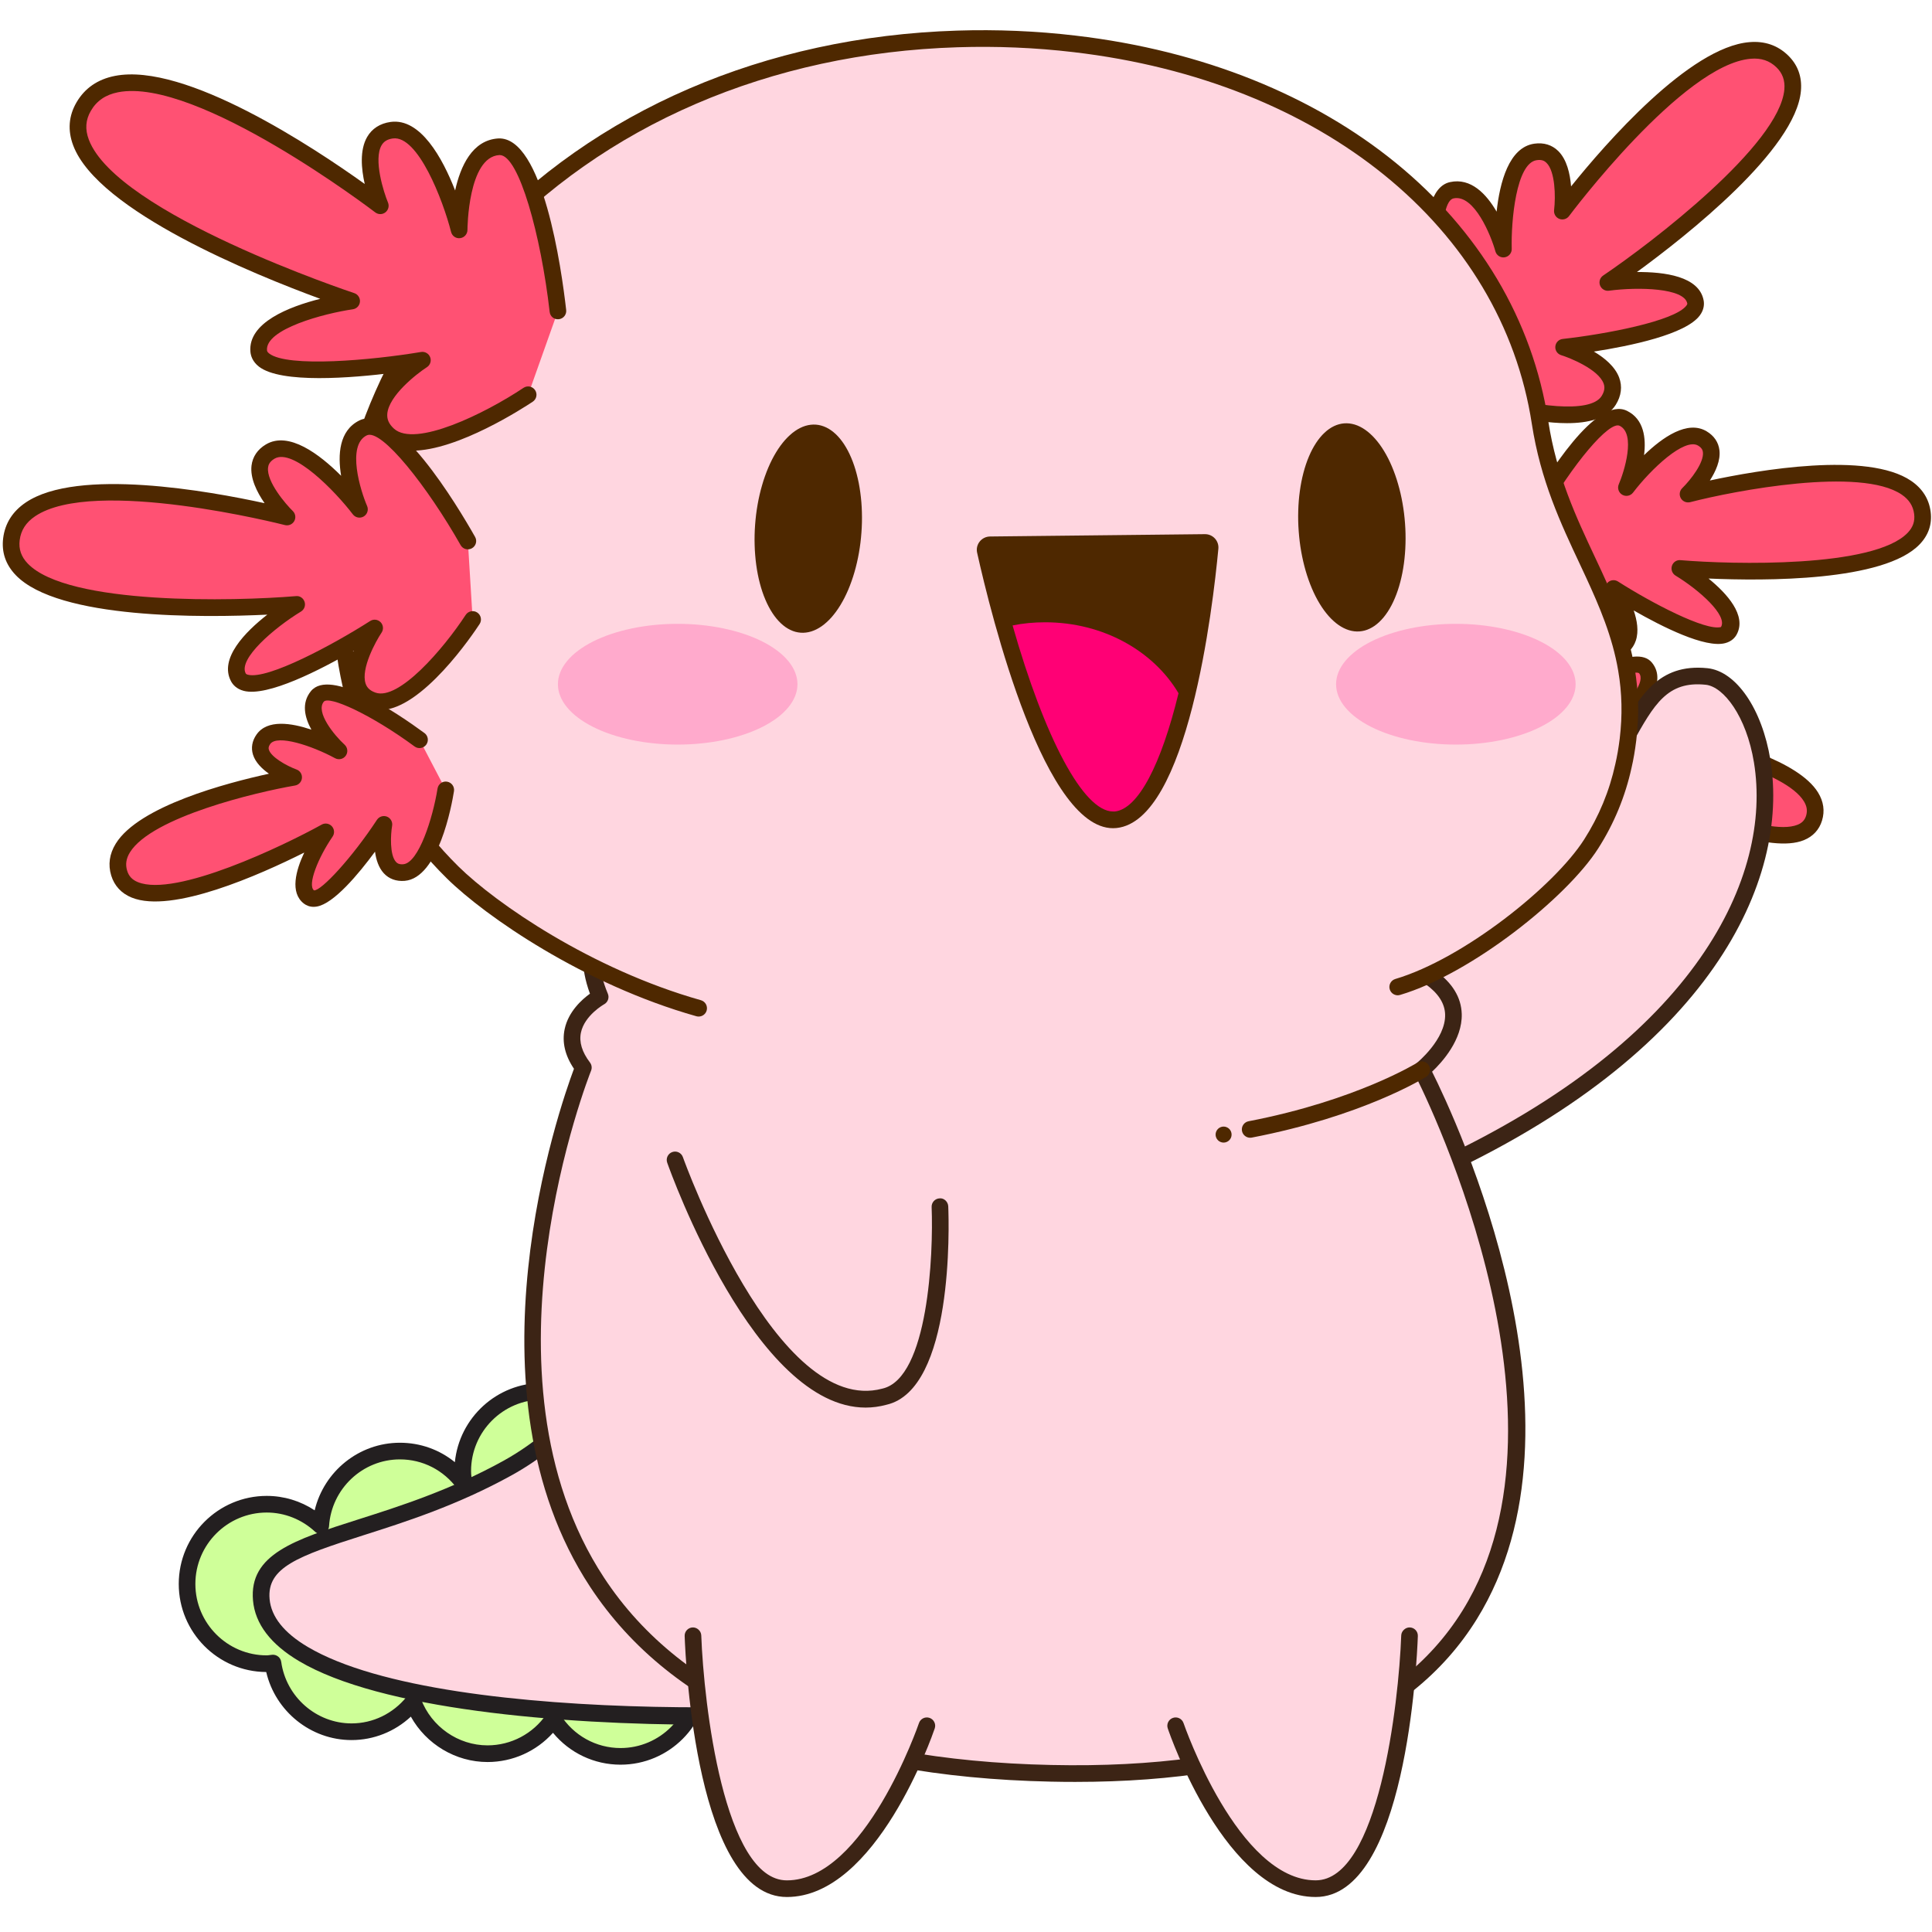 <svg xmlns="http://www.w3.org/2000/svg" xmlns:xlink="http://www.w3.org/1999/xlink" width="500" zoomAndPan="magnify" viewBox="0 0 375 375" height="500" preserveAspectRatio="xMidYMid meet" version="1.0"><defs><clipPath id="e6f815855c"><path d="M 132 315 L 182 315 L 182 368.25 L 132 368.25 Z M 132 315 " clip-rule="nonzero"/></clipPath><clipPath id="f2b08e940e"><path d="M 226 315 L 276 315 L 276 368.25 L 226 368.25 Z M 226 315 " clip-rule="nonzero"/></clipPath></defs><path fill="#ff5173" d="M 298.199 145.074 C 298.199 145.074 300.316 158.309 305.094 158.719 C 309.871 159.129 308.41 150.77 308.41 150.77 C 308.41 150.77 317.793 165.078 320.793 162.742 C 323.789 160.406 318.012 152.008 318.012 152.008 C 318.012 152.008 348.957 169.156 352.109 158.805 C 355.262 148.457 323.305 143 323.305 143 C 323.305 143 330.785 140.258 328.309 136.723 C 325.836 133.191 315.824 138.637 315.824 138.637 C 315.824 138.637 322.074 132.922 319.395 129.645 C 316.715 126.367 302.531 136.801 302.531 136.801 Z M 298.199 145.074 " fill-opacity="1" fill-rule="nonzero"/><path fill="#4e2800" d="M 320.016 164.617 C 319.84 164.617 319.652 164.602 319.453 164.57 C 316.668 164.109 312.797 159.613 310.02 155.887 C 309.797 157.043 309.375 158.16 308.617 158.988 C 307.977 159.684 306.828 160.48 304.953 160.328 C 299.211 159.836 296.992 147.746 296.605 145.332 C 296.551 144.988 296.609 144.633 296.77 144.324 L 301.102 136.051 C 301.215 135.832 301.375 135.645 301.574 135.5 C 307.332 131.262 317.465 124.738 320.645 128.621 C 322.188 130.508 321.824 132.746 320.859 134.727 C 324.148 133.703 327.883 133.297 329.633 135.797 C 330.414 136.91 330.625 138.133 330.246 139.34 C 329.879 140.508 328.992 141.488 327.984 142.277 C 335.297 143.879 349.062 147.641 352.879 153.82 C 353.961 155.574 354.223 157.41 353.652 159.277 C 353.113 161.047 351.898 162.359 350.133 163.074 C 343.582 165.727 329.629 159.68 322.09 155.949 C 323.371 158.883 324.07 162.238 321.785 164.02 C 321.414 164.309 320.824 164.617 320.016 164.617 Z M 308.406 149.152 C 308.938 149.152 309.453 149.418 309.758 149.883 C 313.758 155.98 318.551 161.359 320.012 161.383 C 320.703 160.766 319.156 156.531 316.68 152.922 C 316.254 152.305 316.309 151.477 316.812 150.918 C 317.32 150.367 318.137 150.227 318.793 150.59 C 325.082 154.074 342.762 162.566 348.922 160.078 C 349.785 159.73 350.305 159.176 350.562 158.336 C 350.855 157.371 350.719 156.477 350.129 155.52 C 346.57 149.746 329.363 145.676 323.031 144.59 C 322.312 144.469 321.766 143.875 321.695 143.148 C 321.629 142.418 322.062 141.734 322.746 141.48 C 324.316 140.902 326.805 139.512 327.164 138.371 C 327.215 138.215 327.242 138.016 326.988 137.652 C 326.02 136.273 320.734 137.812 316.594 140.059 C 315.879 140.449 314.98 140.242 314.508 139.574 C 314.035 138.91 314.129 137.996 314.73 137.445 C 316.336 135.977 319.418 132.227 318.145 130.672 C 316.871 129.887 310.086 133.301 303.789 137.887 L 299.883 145.344 C 300.762 150.32 303.016 156.918 305.23 157.109 C 305.82 157.16 306.07 156.984 306.23 156.805 C 307.148 155.805 307.125 152.836 306.816 151.047 C 306.688 150.293 307.102 149.547 307.816 149.266 C 308.008 149.191 308.207 149.152 308.406 149.152 Z M 308.406 149.152 " fill-opacity="1" fill-rule="nonzero"/><path fill="#cfff99" d="M 120.445 309.953 C 115.145 309.953 110.48 312.625 107.691 316.688 C 104.953 312.344 100.148 309.438 94.637 309.438 C 89.785 309.438 85.508 311.719 82.672 315.215 C 82.266 314.141 81.773 313.109 81.152 312.164 C 87.984 310.559 93.09 304.457 93.09 297.129 C 93.09 296.27 92.973 295.445 92.836 294.629 C 95.652 298.473 100.16 300.996 105.289 300.996 C 113.832 300.996 120.754 294.066 120.754 285.52 C 120.754 276.969 113.828 270.043 105.289 270.043 C 96.746 270.043 89.82 276.969 89.82 285.52 C 89.82 286.375 89.941 287.199 90.074 288.02 C 87.262 284.176 82.75 281.648 77.625 281.648 C 69.426 281.648 62.785 288.055 62.258 296.125 C 59.5 293.566 55.836 291.969 51.777 291.969 C 43.234 291.969 36.312 298.898 36.312 307.445 C 36.312 315.996 43.234 322.926 51.777 322.926 C 52.191 322.926 52.582 322.836 52.992 322.801 C 54.043 330.324 60.434 336.133 68.242 336.133 C 73.094 336.133 77.367 333.852 80.203 330.355 C 82.41 336.207 88.016 340.395 94.637 340.395 C 99.934 340.395 104.602 337.723 107.387 333.656 C 110.129 338.004 114.934 340.91 120.445 340.91 C 128.988 340.91 135.91 333.98 135.91 325.434 C 135.91 316.883 128.984 309.953 120.445 309.953 Z M 120.445 309.953 " fill-opacity="1" fill-rule="nonzero"/><path fill="#231f20" d="M 120.445 342.523 C 115.32 342.523 110.562 340.246 107.336 336.336 C 104.113 339.922 99.508 342.008 94.637 342.008 C 88.438 342.008 82.727 338.551 79.746 333.199 C 76.605 336.113 72.527 337.746 68.238 337.746 C 60.324 337.746 53.457 332.168 51.672 324.539 C 42.301 324.484 34.695 316.84 34.695 307.445 C 34.695 298.02 42.355 290.352 51.777 290.352 C 55.094 290.352 58.312 291.332 61.078 293.152 C 62.879 285.602 69.664 280.035 77.621 280.035 C 81.578 280.035 85.297 281.375 88.289 283.809 C 89.148 275.184 96.445 268.426 105.285 268.426 C 114.703 268.426 122.367 276.094 122.367 285.52 C 122.367 294.945 114.703 302.613 105.285 302.613 C 101.328 302.613 97.609 301.273 94.621 298.84 C 94.262 302.43 92.797 305.727 90.523 308.332 C 91.855 307.996 93.234 307.82 94.633 307.82 C 99.758 307.82 104.516 310.102 107.746 314.012 C 110.965 310.426 115.57 308.336 120.445 308.336 C 129.863 308.336 137.523 316.004 137.523 325.43 C 137.523 334.859 129.863 342.523 120.445 342.523 Z M 107.387 332.043 L 107.418 332.043 C 107.961 332.051 108.461 332.336 108.754 332.797 C 111.316 336.863 115.688 339.293 120.445 339.293 C 128.078 339.293 134.293 333.074 134.293 325.43 C 134.293 317.789 128.082 311.57 120.445 311.57 C 115.883 311.57 111.613 313.824 109.023 317.602 C 108.715 318.051 108.215 318.277 107.66 318.305 C 107.117 318.293 106.613 318.012 106.324 317.551 C 103.762 313.48 99.391 311.055 94.633 311.055 C 90.496 311.055 86.594 312.941 83.926 316.234 C 83.562 316.684 82.984 316.906 82.41 316.812 C 81.84 316.719 81.363 316.328 81.16 315.785 C 80.758 314.727 80.316 313.832 79.801 313.051 C 79.512 312.609 79.453 312.055 79.648 311.562 C 79.844 311.07 80.266 310.707 80.781 310.586 C 87.074 309.109 91.473 303.574 91.473 297.125 C 91.473 296.359 91.363 295.621 91.238 294.887 C 91.121 294.148 91.52 293.422 92.211 293.133 C 92.898 292.848 93.695 293.066 94.137 293.668 C 96.793 297.297 100.855 299.379 105.285 299.379 C 112.922 299.379 119.137 293.16 119.137 285.516 C 119.137 277.875 112.922 271.656 105.285 271.656 C 97.648 271.656 91.434 277.875 91.434 285.516 C 91.434 286.285 91.543 287.023 91.664 287.754 C 91.785 288.492 91.387 289.219 90.695 289.508 C 90.008 289.797 89.211 289.578 88.77 288.973 C 86.109 285.344 82.047 283.266 77.621 283.266 C 70.383 283.266 64.34 288.957 63.867 296.23 C 63.828 296.852 63.434 297.395 62.855 297.625 C 62.273 297.855 61.613 297.734 61.16 297.309 C 58.566 294.906 55.234 293.582 51.777 293.582 C 44.137 293.582 37.922 299.801 37.922 307.445 C 37.922 315.086 44.137 321.305 51.777 321.305 C 51.957 321.305 52.125 321.277 52.301 321.254 L 52.859 321.188 C 53.703 321.129 54.469 321.727 54.586 322.574 C 55.539 329.379 61.41 334.512 68.238 334.512 C 72.375 334.512 76.277 332.625 78.945 329.332 C 79.309 328.883 79.879 328.66 80.461 328.754 C 81.031 328.848 81.508 329.238 81.715 329.781 C 83.738 335.16 88.934 338.773 94.633 338.773 C 99.195 338.773 103.465 336.52 106.055 332.738 C 106.355 332.305 106.855 332.043 107.387 332.043 Z M 107.387 332.043 " fill-opacity="1" fill-rule="nonzero"/><path fill="#ffd6e0" d="M 134.852 234.844 C 134.852 234.844 124.402 270.613 98.559 284.922 C 72.715 299.23 49.57 297.621 50.719 310.512 C 53.191 338.305 169.723 334.453 181.02 329.5 C 192.316 324.547 134.852 234.844 134.852 234.844 Z M 134.852 234.844 " fill-opacity="1" fill-rule="nonzero"/><path fill="#231f20" d="M 137.031 334.766 C 108.262 334.766 73.742 331.723 58.078 322.441 C 52.531 319.156 49.512 315.191 49.109 310.656 C 48.309 301.68 57.199 298.848 69.504 294.93 C 77.512 292.383 87.48 289.207 97.777 283.508 C 122.727 269.695 133.199 234.738 133.301 234.387 C 133.48 233.781 133.996 233.336 134.621 233.242 C 135.262 233.152 135.871 233.438 136.215 233.969 C 141.512 242.238 187.844 315.129 183.824 328.418 C 183.359 329.957 182.395 330.66 181.668 330.977 C 176.93 333.055 158.594 334.766 137.031 334.766 Z M 135.324 238.586 C 132.035 247.902 121.113 274.281 99.34 286.336 C 88.762 292.191 78.629 295.418 70.48 298.012 C 57.836 302.039 51.781 304.246 52.328 310.371 C 52.633 313.809 55.121 316.934 59.723 319.66 C 86.879 335.746 171.711 331.812 180.371 328.016 C 180.441 327.988 180.598 327.918 180.73 327.48 C 183.367 318.762 155.676 270.637 135.324 238.586 Z M 135.324 238.586 " fill-opacity="1" fill-rule="nonzero"/><path fill="#ffd6e0" d="M 265.703 183.309 C 265.703 183.309 293.75 171.199 305.848 157.719 C 317.945 144.234 317.867 129.926 331.242 131.301 C 344.617 132.68 362.434 189.059 277.5 227.594 Z M 265.703 183.309 " fill-opacity="1" fill-rule="nonzero"/><path fill="#3c2415" d="M 277.5 229.211 C 277.266 229.211 277.027 229.16 276.809 229.055 C 276.379 228.852 276.062 228.473 275.941 228.012 L 264.145 183.727 C 263.938 182.949 264.328 182.141 265.062 181.824 C 265.34 181.703 292.926 169.699 304.645 156.637 C 308.914 151.883 311.625 147.012 314.02 142.719 C 318.211 135.203 321.82 128.723 331.406 129.695 C 336.992 130.27 342.02 137.586 343.633 147.496 C 347.438 170.844 332.238 204.535 278.168 229.066 C 277.953 229.164 277.727 229.211 277.5 229.211 Z M 267.621 184.227 L 278.57 225.324 C 329.57 201.629 344.016 169.938 340.445 148.012 C 338.977 139.012 334.531 133.266 331.074 132.91 C 323.617 132.133 321.062 136.715 316.84 144.293 C 314.367 148.738 311.559 153.77 307.051 158.797 C 296.195 170.895 273.332 181.656 267.621 184.227 Z M 267.621 184.227 " fill-opacity="1" fill-rule="nonzero"/><path fill="#ffd6e0" d="M 129.344 172.641 C 129.344 172.641 108.805 175.168 116.492 193.508 C 116.492 193.508 106.805 198.781 113.23 207.211 C 113.23 207.211 58.984 341.102 204.023 344.199 C 349.059 347.301 275.961 207.633 275.961 207.633 C 275.961 207.633 288.602 197.516 277.645 189.715 C 266.691 181.914 129.344 172.641 129.344 172.641 Z M 129.344 172.641 " fill-opacity="1" fill-rule="nonzero"/><path fill="#3c2415" d="M 208.695 345.867 C 207.145 345.867 205.578 345.852 203.988 345.816 C 160.527 344.887 130.438 332.164 114.539 307.996 C 89.434 269.82 108.617 214.895 111.406 207.449 C 109.668 204.871 109.059 202.281 109.602 199.738 C 110.324 196.352 112.938 194.012 114.508 192.875 C 112.59 187.637 112.707 183.105 114.859 179.387 C 118.926 172.367 128.73 171.086 129.145 171.035 C 129.246 171.023 129.348 171.02 129.453 171.027 C 143.559 171.98 267.574 180.559 278.582 188.398 C 281.902 190.762 283.633 193.598 283.723 196.82 C 283.863 201.824 279.887 206.203 277.965 208.016 C 282.555 217.188 310.297 276.09 286.652 314.266 C 273.66 335.246 247.445 345.867 208.695 345.867 Z M 129.406 174.262 C 128.281 174.434 120.668 175.789 117.648 181.02 C 115.867 184.109 115.98 188.098 117.984 192.883 C 118.305 193.645 117.992 194.527 117.27 194.926 C 117.23 194.949 113.469 197.059 112.758 200.43 C 112.375 202.25 112.965 204.203 114.512 206.23 C 114.859 206.688 114.941 207.289 114.727 207.82 C 114.488 208.406 91.328 266.836 117.246 306.23 C 132.523 329.449 161.73 341.68 204.055 342.582 C 244.168 343.445 271.035 333.344 283.902 312.566 C 308.086 273.531 274.867 209.031 274.531 208.383 C 274.172 207.699 274.348 206.855 274.949 206.371 C 275.008 206.324 280.641 201.734 280.496 196.902 C 280.434 194.75 279.156 192.773 276.711 191.031 C 268.043 184.859 167.609 176.848 129.406 174.262 Z M 129.406 174.262 " fill-opacity="1" fill-rule="nonzero"/><path fill="#ffd6e0" d="M 134.504 317.496 C 134.504 317.496 136.297 366.59 152.727 366.59 C 169.156 366.59 179.902 334.969 179.902 334.969 Z M 134.504 317.496 " fill-opacity="1" fill-rule="nonzero"/><g clip-path="url(#e6f815855c)"><path fill="#3c2415" d="M 152.727 368.207 C 135.242 368.207 133.078 322.742 132.891 317.555 C 132.855 316.664 133.555 315.914 134.445 315.883 C 135.293 315.852 136.086 316.547 136.117 317.441 C 136.602 330.664 140.531 364.977 152.727 364.977 C 167.828 364.977 178.27 334.754 178.371 334.449 C 178.656 333.605 179.57 333.152 180.422 333.438 C 181.266 333.727 181.719 334.645 181.43 335.492 C 180.977 336.824 170.117 368.207 152.727 368.207 Z M 152.727 368.207 " fill-opacity="1" fill-rule="nonzero"/></g><path fill="#ffd6e0" d="M 228.195 334.969 C 228.195 334.969 238.938 366.59 255.371 366.59 C 271.801 366.59 273.59 317.496 273.59 317.496 Z M 228.195 334.969 " fill-opacity="1" fill-rule="nonzero"/><g clip-path="url(#f2b08e940e)"><path fill="#3c2415" d="M 255.367 368.207 C 237.98 368.207 227.117 336.824 226.664 335.488 C 226.375 334.645 226.828 333.727 227.672 333.438 C 228.516 333.148 229.434 333.605 229.723 334.449 C 229.828 334.754 240.285 364.973 255.371 364.973 C 267.566 364.973 271.492 330.66 271.977 317.438 C 272.008 316.543 272.855 315.836 273.648 315.883 C 274.543 315.914 275.238 316.664 275.203 317.555 C 275.016 322.742 272.852 368.207 255.367 368.207 Z M 255.367 368.207 " fill-opacity="1" fill-rule="nonzero"/></g><path fill="#ffd6e0" d="M 182.441 234.215 L 131.027 225.137 C 131.027 225.137 149.402 277.141 171.699 271.09 C 183.816 268.336 182.441 234.215 182.441 234.215 Z M 182.441 234.215 " fill-opacity="1" fill-rule="nonzero"/><path fill="#3c2415" d="M 168.008 273.211 C 146.562 273.211 130.23 227.727 129.504 225.676 C 129.207 224.832 129.648 223.91 130.488 223.613 C 131.328 223.312 132.254 223.754 132.551 224.598 C 132.727 225.102 150.68 275.09 171.273 269.527 C 180.199 267.5 181.191 243.398 180.828 234.281 C 180.793 233.391 181.484 232.637 182.379 232.602 C 183.223 232.504 184.02 233.258 184.055 234.152 C 184.203 237.781 185.109 269.699 172.055 272.664 C 170.688 273.035 169.34 273.211 168.008 273.211 Z M 168.008 273.211 " fill-opacity="1" fill-rule="nonzero"/><path fill="#4e2800" d="M 242.656 220.836 C 241.898 220.836 241.223 220.301 241.07 219.523 C 240.902 218.648 241.477 217.801 242.352 217.633 C 263.188 213.621 274.988 206.336 275.102 206.262 C 275.855 205.793 276.852 206.016 277.328 206.773 C 277.805 207.531 277.574 208.527 276.82 209.004 C 276.324 209.312 264.445 216.668 242.961 220.809 C 242.859 220.828 242.758 220.836 242.656 220.836 Z M 242.656 220.836 " fill-opacity="1" fill-rule="nonzero"/><path fill="#4e2800" d="M 239.051 220.223 C 239.051 220.43 239.012 220.625 238.934 220.816 C 238.855 221.008 238.742 221.176 238.598 221.32 C 238.453 221.465 238.285 221.578 238.094 221.656 C 237.902 221.738 237.707 221.777 237.5 221.777 C 237.293 221.777 237.094 221.738 236.906 221.656 C 236.715 221.578 236.547 221.465 236.402 221.32 C 236.258 221.176 236.145 221.008 236.066 220.816 C 235.988 220.625 235.945 220.43 235.945 220.223 C 235.945 220.016 235.988 219.82 236.066 219.629 C 236.145 219.438 236.258 219.27 236.402 219.125 C 236.547 218.977 236.715 218.867 236.906 218.789 C 237.094 218.707 237.293 218.668 237.5 218.668 C 237.707 218.668 237.902 218.707 238.094 218.789 C 238.285 218.867 238.453 218.977 238.598 219.125 C 238.742 219.27 238.855 219.438 238.934 219.629 C 239.012 219.82 239.051 220.016 239.051 220.223 Z M 239.051 220.223 " fill-opacity="1" fill-rule="nonzero"/><path fill="#ff5173" d="M 288.246 77.633 C 288.246 77.633 308.27 84.113 312.254 77.711 C 316.234 71.309 303.496 67.395 303.496 67.395 C 303.496 67.395 330.215 64.453 329.082 58.586 C 327.953 52.719 312.078 54.82 312.078 54.82 C 312.078 54.82 358.152 23.699 345.918 11.898 C 333.684 0.098 303.25 40.977 303.25 40.977 C 303.25 40.977 304.754 28.543 298.043 29.488 C 291.332 30.438 291.812 48.352 291.812 48.352 C 291.812 48.352 288.277 35.512 281.781 36.93 C 275.285 38.348 279.762 65.664 279.762 65.664 Z M 288.246 77.633 " fill-opacity="1" fill-rule="nonzero"/><path fill="#4e2800" d="M 304.16 82.137 C 297.215 82.137 289.117 79.613 287.75 79.172 C 287.418 79.066 287.129 78.855 286.93 78.57 L 278.441 66.598 C 278.301 66.398 278.207 66.168 278.168 65.926 C 277.059 59.16 274.02 36.969 281.438 35.348 C 285.512 34.453 288.52 37.68 290.492 41.082 C 291.109 35.395 292.887 28.582 297.816 27.887 C 299.637 27.629 301.238 28.121 302.441 29.301 C 304.121 30.949 304.75 33.723 304.945 36.18 C 311.609 27.895 327.918 9.133 339.566 8.18 C 342.52 7.93 345.031 8.793 347.039 10.73 C 348.949 12.574 349.797 14.895 349.559 17.629 C 348.57 29.035 327.434 45.711 317.727 52.801 C 323.035 52.766 329.77 53.602 330.668 58.277 C 330.805 58.98 330.789 60.066 329.941 61.215 C 327.211 64.918 316.43 67.145 309.371 68.238 C 311.434 69.457 313.473 71.141 314.277 73.285 C 314.922 75.012 314.695 76.84 313.621 78.562 C 311.949 81.262 308.254 82.137 304.16 82.137 Z M 289.25 76.258 C 297.074 78.703 308.645 80.449 310.883 76.855 C 311.598 75.703 311.438 74.918 311.254 74.422 C 310.242 71.711 304.836 69.5 303.02 68.938 C 302.289 68.711 301.816 68.004 301.891 67.242 C 301.961 66.477 302.559 65.871 303.32 65.789 C 311.418 64.895 325.098 62.344 327.344 59.297 C 327.527 59.047 327.508 58.938 327.496 58.891 C 326.922 55.91 318.086 55.656 312.289 56.426 C 311.562 56.531 310.836 56.098 310.566 55.395 C 310.301 54.695 310.551 53.902 311.172 53.48 C 320.641 47.086 345.406 28.129 346.344 17.352 C 346.492 15.613 345.988 14.207 344.797 13.059 C 343.469 11.777 341.84 11.23 339.832 11.402 C 326.625 12.484 304.766 41.648 304.547 41.945 C 304.109 42.531 303.336 42.75 302.652 42.48 C 301.973 42.207 301.562 41.512 301.648 40.785 C 301.969 38.109 301.852 33.246 300.176 31.609 C 299.848 31.285 299.344 30.926 298.27 31.09 C 294.277 31.652 293.281 42.93 293.426 48.305 C 293.445 49.121 292.855 49.824 292.047 49.945 C 291.23 50.07 290.473 49.562 290.254 48.777 C 289.441 45.832 286.164 37.641 282.125 38.508 C 279.211 39.145 279.352 52.918 281.297 65.031 Z M 289.25 76.258 " fill-opacity="1" fill-rule="nonzero"/><path fill="#ff5173" d="M 297.008 112.82 C 297.008 112.82 307.207 128.391 313.496 126.191 C 319.785 123.992 313.18 114.23 313.18 114.23 C 313.18 114.23 333.207 127.031 335.68 122.363 C 338.152 117.695 326.055 110.336 326.055 110.336 C 326.055 110.336 375.023 114.473 373.137 99.559 C 371.25 84.645 327.648 95.906 327.648 95.906 C 327.648 95.906 335.574 88.18 330.43 85.105 C 325.285 82.035 315.688 94.633 315.688 94.633 C 315.688 94.633 320.367 83.832 315.109 81.207 C 309.852 78.578 297.797 99.867 297.797 99.867 Z M 297.008 112.82 " fill-opacity="1" fill-rule="nonzero"/><path fill="#4e2800" d="M 312.227 128.02 C 305.406 128.02 297.324 116.254 295.66 113.703 C 295.469 113.414 295.375 113.066 295.395 112.719 L 296.188 99.77 C 296.199 99.523 296.273 99.285 296.395 99.07 C 300.242 92.27 309.855 76.762 315.832 79.758 C 319.078 81.383 319.531 84.996 319.109 88.344 C 322.695 84.871 327.535 81.488 331.258 83.719 C 332.703 84.582 333.562 85.852 333.742 87.395 C 333.977 89.367 333.02 91.5 331.883 93.262 C 341.32 91.234 362.465 87.574 370.93 93.32 C 373.141 94.824 374.422 96.852 374.738 99.355 C 375.039 101.746 374.324 103.863 372.602 105.656 C 365.676 112.887 342.512 112.773 331.625 112.293 C 335.215 115.215 339.055 119.449 337.105 123.121 C 336.793 123.715 336.145 124.496 334.859 124.832 C 330.973 125.863 322.609 121.645 317.102 118.488 C 317.754 120.391 318.117 122.516 317.516 124.328 C 316.984 125.934 315.777 127.105 314.027 127.719 C 313.441 127.926 312.836 128.02 312.227 128.02 Z M 298.652 112.375 C 302.656 118.34 309.566 125.879 312.961 124.664 C 314.016 124.297 314.316 123.715 314.449 123.312 C 315.234 120.945 312.77 116.504 311.844 115.137 C 311.414 114.5 311.492 113.652 312.023 113.102 C 312.559 112.551 313.406 112.453 314.051 112.867 C 320.543 117.016 331.039 122.512 334.039 121.707 C 335.398 119.445 329.742 114.473 325.215 111.719 C 324.578 111.328 324.289 110.547 324.52 109.832 C 324.75 109.121 325.422 108.648 326.191 108.727 C 336.227 109.57 363.707 110.27 370.273 103.418 C 371.312 102.336 371.711 101.172 371.535 99.762 C 371.336 98.199 370.543 96.969 369.113 95.996 C 361.133 90.57 336.766 95.219 328.051 97.473 C 327.348 97.645 326.602 97.336 326.242 96.699 C 325.883 96.059 325.996 95.262 326.52 94.75 C 328.199 93.105 330.773 89.762 330.535 87.77 C 330.492 87.41 330.348 86.941 329.602 86.492 C 326.949 84.91 320.492 91 316.973 95.613 C 316.477 96.262 315.578 96.441 314.871 96.027 C 314.168 95.613 313.883 94.742 314.207 93.992 C 315.258 91.551 317.551 84.234 314.387 82.652 C 312.363 81.629 305.266 90.051 299.387 100.344 Z M 298.652 112.375 " fill-opacity="1" fill-rule="nonzero"/><path fill="#ffd6e0" d="M 315.688 129.945 C 314.562 123.234 312.074 117.367 309.305 111.367 C 305.309 102.762 300.762 93.938 298.93 82.043 C 292.711 41.594 255.66 14.023 208.562 8.516 C 202.785 7.832 196.867 7.477 190.844 7.477 C 189.172 7.477 187.504 7.504 185.832 7.559 C 110.637 9.914 63.617 65.328 66.191 118.656 C 66.438 124.164 67.23 129.676 68.602 135.074 C 69.285 137.922 70.16 140.773 71.176 143.57 C 72.875 148.254 75.008 152.559 77.5 156.504 C 80.484 161.273 83.992 165.52 87.852 169.328 C 95.285 176.656 114.16 189.645 135.609 195.695 C 151.641 199.438 172.312 202.691 196.441 202.621 C 227.301 202.531 252.945 197.039 271.297 191.57 C 292.008 180.293 305.57 168.934 308.844 163.82 C 311.719 159.328 313.879 154.285 315.113 148.637 C 315.496 146.992 315.77 145.324 315.988 143.57 C 316.59 138.551 316.398 134.086 315.688 129.945 Z M 315.688 129.945 " fill-opacity="1" fill-rule="nonzero"/><path fill="#4e2800" d="M 135.609 197.312 C 135.465 197.312 135.316 197.293 135.172 197.254 C 113.293 191.078 94.207 177.859 86.719 170.48 C 82.598 166.414 79.039 162.004 76.133 157.359 C 73.523 153.23 71.344 148.773 69.656 144.117 C 68.59 141.168 67.703 138.25 67.031 135.449 C 65.66 130.039 64.832 124.406 64.578 118.73 C 63.348 93.195 73.512 66.766 92.465 46.223 C 115.355 21.418 148.496 7.109 185.781 5.941 C 193.441 5.695 201.191 6.016 208.75 6.91 C 258.402 12.719 294.426 42.113 300.527 81.797 C 302.148 92.316 305.938 100.387 309.602 108.188 L 310.77 110.684 C 313.422 116.434 316.102 122.629 317.281 129.68 C 318.074 134.289 318.176 138.898 317.59 143.762 C 317.348 145.719 317.051 147.43 316.684 149.008 C 315.465 154.586 313.285 159.871 310.203 164.691 C 304.141 174.195 285.637 188.996 271.754 193.117 C 270.902 193.375 270 192.883 269.746 192.027 C 269.492 191.172 269.98 190.273 270.836 190.02 C 284.078 186.086 301.711 171.992 307.48 162.949 C 310.355 158.453 312.395 153.523 313.535 148.293 C 313.879 146.809 314.156 145.207 314.387 143.371 C 314.93 138.828 314.836 134.527 314.098 130.223 C 312.98 123.559 310.395 117.586 307.84 112.047 L 306.68 109.562 C 302.918 101.555 299.027 93.27 297.332 82.293 C 291.461 44.086 256.543 15.758 208.375 10.121 C 200.969 9.246 193.398 8.934 185.883 9.172 C 149.469 10.312 117.133 24.254 94.836 48.418 C 76.465 68.328 66.613 93.898 67.805 118.582 C 68.047 124.043 68.84 129.457 70.168 134.676 C 70.816 137.379 71.664 140.18 72.691 143.02 C 74.301 147.453 76.379 151.699 78.867 155.641 C 81.641 160.074 85.043 164.289 88.984 168.18 C 96.234 175.32 114.754 188.129 136.047 194.141 C 136.902 194.383 137.402 195.277 137.164 196.137 C 136.961 196.848 136.312 197.312 135.609 197.312 Z M 135.609 197.312 " fill-opacity="1" fill-rule="nonzero"/><path fill="#4e2800" d="M 158.363 82.422 C 158.699 82.445 159.035 82.504 159.367 82.594 C 159.699 82.684 160.027 82.805 160.348 82.957 C 160.672 83.109 160.984 83.293 161.297 83.512 C 161.605 83.727 161.906 83.973 162.199 84.246 C 162.492 84.523 162.777 84.828 163.055 85.164 C 163.328 85.496 163.594 85.855 163.848 86.246 C 164.102 86.633 164.344 87.047 164.574 87.484 C 164.805 87.922 165.023 88.387 165.227 88.871 C 165.434 89.355 165.621 89.863 165.801 90.391 C 165.977 90.914 166.141 91.461 166.285 92.023 C 166.434 92.59 166.566 93.168 166.684 93.762 C 166.801 94.355 166.898 94.965 166.984 95.586 C 167.07 96.207 167.137 96.836 167.191 97.477 C 167.242 98.117 167.277 98.762 167.293 99.418 C 167.312 100.07 167.316 100.727 167.301 101.387 C 167.285 102.047 167.254 102.711 167.203 103.371 C 167.156 104.031 167.09 104.691 167.012 105.348 C 166.93 106 166.832 106.652 166.719 107.297 C 166.605 107.938 166.477 108.574 166.332 109.199 C 166.188 109.824 166.027 110.438 165.855 111.039 C 165.68 111.641 165.492 112.227 165.289 112.801 C 165.086 113.371 164.871 113.926 164.645 114.461 C 164.418 114.996 164.176 115.512 163.926 116.008 C 163.672 116.504 163.41 116.977 163.137 117.426 C 162.863 117.879 162.582 118.301 162.289 118.703 C 161.996 119.102 161.695 119.477 161.391 119.824 C 161.082 120.172 160.766 120.488 160.445 120.777 C 160.125 121.07 159.801 121.328 159.469 121.559 C 159.137 121.789 158.805 121.988 158.465 122.156 C 158.129 122.324 157.789 122.461 157.449 122.566 C 157.109 122.672 156.766 122.742 156.426 122.781 C 156.086 122.824 155.746 122.832 155.406 122.805 C 155.07 122.781 154.734 122.723 154.402 122.637 C 154.07 122.547 153.742 122.426 153.422 122.27 C 153.102 122.117 152.785 121.934 152.473 121.719 C 152.164 121.5 151.863 121.254 151.57 120.98 C 151.277 120.703 150.992 120.398 150.715 120.066 C 150.441 119.73 150.176 119.371 149.922 118.984 C 149.668 118.594 149.426 118.18 149.195 117.742 C 148.965 117.305 148.746 116.844 148.543 116.355 C 148.336 115.871 148.148 115.367 147.969 114.84 C 147.793 114.312 147.629 113.766 147.484 113.203 C 147.336 112.641 147.203 112.059 147.086 111.465 C 146.969 110.871 146.871 110.262 146.785 109.641 C 146.699 109.023 146.633 108.391 146.582 107.75 C 146.527 107.109 146.492 106.465 146.477 105.812 C 146.457 105.156 146.453 104.5 146.469 103.84 C 146.484 103.18 146.516 102.52 146.566 101.855 C 146.613 101.195 146.68 100.539 146.758 99.883 C 146.84 99.227 146.938 98.578 147.051 97.934 C 147.164 97.289 147.293 96.652 147.438 96.027 C 147.582 95.402 147.742 94.789 147.918 94.188 C 148.09 93.586 148.277 93 148.48 92.43 C 148.684 91.855 148.898 91.301 149.125 90.766 C 149.352 90.23 149.594 89.715 149.844 89.219 C 150.098 88.723 150.359 88.25 150.633 87.801 C 150.906 87.352 151.188 86.926 151.48 86.523 C 151.773 86.125 152.074 85.75 152.379 85.402 C 152.688 85.059 153.004 84.738 153.324 84.449 C 153.645 84.16 153.969 83.898 154.301 83.668 C 154.633 83.438 154.965 83.238 155.305 83.07 C 155.641 82.902 155.98 82.766 156.32 82.66 C 156.664 82.559 157.004 82.484 157.344 82.445 C 157.684 82.406 158.023 82.398 158.363 82.422 Z M 158.363 82.422 " fill-opacity="1" fill-rule="nonzero"/><path fill="#4e2800" d="M 272.715 101.609 C 272.766 102.27 272.797 102.93 272.812 103.59 C 272.828 104.25 272.824 104.906 272.805 105.562 C 272.789 106.215 272.754 106.863 272.699 107.5 C 272.648 108.141 272.582 108.773 272.496 109.391 C 272.41 110.012 272.312 110.621 272.195 111.215 C 272.078 111.809 271.945 112.391 271.797 112.953 C 271.652 113.516 271.488 114.062 271.312 114.59 C 271.133 115.117 270.945 115.621 270.738 116.105 C 270.535 116.594 270.316 117.055 270.086 117.492 C 269.855 117.934 269.613 118.344 269.359 118.734 C 269.105 119.121 268.84 119.48 268.566 119.816 C 268.289 120.148 268.004 120.453 267.711 120.73 C 267.418 121.008 267.117 121.25 266.809 121.469 C 266.496 121.684 266.18 121.867 265.859 122.02 C 265.539 122.176 265.211 122.297 264.879 122.387 C 264.547 122.473 264.211 122.531 263.875 122.555 C 263.535 122.582 263.195 122.574 262.855 122.535 C 262.516 122.492 262.172 122.422 261.832 122.316 C 261.492 122.211 261.152 122.074 260.816 121.906 C 260.477 121.738 260.145 121.539 259.812 121.309 C 259.48 121.078 259.156 120.82 258.836 120.527 C 258.516 120.238 258.199 119.922 257.891 119.574 C 257.586 119.227 257.285 118.852 256.992 118.453 C 256.699 118.051 256.418 117.629 256.145 117.176 C 255.871 116.727 255.609 116.254 255.355 115.758 C 255.105 115.262 254.863 114.746 254.637 114.211 C 254.41 113.676 254.195 113.121 253.992 112.551 C 253.789 111.977 253.602 111.391 253.426 110.789 C 253.254 110.188 253.094 109.574 252.949 108.949 C 252.805 108.324 252.676 107.688 252.562 107.047 C 252.449 106.402 252.352 105.754 252.27 105.098 C 252.191 104.441 252.125 103.781 252.078 103.121 C 252.027 102.461 251.996 101.797 251.98 101.137 C 251.965 100.477 251.969 99.82 251.988 99.168 C 252.004 98.512 252.039 97.867 252.09 97.227 C 252.145 96.586 252.211 95.957 252.297 95.336 C 252.383 94.715 252.48 94.109 252.598 93.512 C 252.715 92.918 252.848 92.34 252.996 91.773 C 253.141 91.211 253.305 90.664 253.48 90.141 C 253.66 89.613 253.848 89.105 254.055 88.621 C 254.258 88.137 254.477 87.672 254.707 87.234 C 254.938 86.797 255.18 86.383 255.434 85.996 C 255.688 85.605 255.953 85.246 256.227 84.914 C 256.504 84.578 256.789 84.273 257.082 84 C 257.375 83.723 257.676 83.477 257.984 83.262 C 258.297 83.047 258.609 82.859 258.934 82.707 C 259.254 82.555 259.582 82.434 259.914 82.344 C 260.246 82.254 260.582 82.195 260.918 82.172 C 261.258 82.148 261.598 82.156 261.938 82.195 C 262.277 82.234 262.617 82.309 262.961 82.41 C 263.301 82.516 263.641 82.652 263.977 82.82 C 264.316 82.988 264.648 83.188 264.98 83.418 C 265.312 83.648 265.637 83.91 265.957 84.199 C 266.277 84.488 266.594 84.809 266.902 85.156 C 267.207 85.5 267.508 85.875 267.801 86.273 C 268.094 86.676 268.375 87.102 268.648 87.551 C 268.922 88 269.184 88.473 269.438 88.969 C 269.688 89.465 269.93 89.98 270.156 90.516 C 270.383 91.055 270.598 91.605 270.801 92.18 C 271.004 92.75 271.191 93.336 271.363 93.938 C 271.539 94.539 271.699 95.152 271.844 95.777 C 271.988 96.402 272.117 97.039 272.23 97.684 C 272.344 98.328 272.441 98.977 272.523 99.633 C 272.602 100.289 272.668 100.945 272.715 101.609 Z M 272.715 101.609 " fill-opacity="1" fill-rule="nonzero"/><path fill="#ffaacc" d="M 154.785 132.805 C 154.785 133.188 154.75 133.57 154.676 133.953 C 154.598 134.336 154.488 134.715 154.34 135.09 C 154.191 135.469 154.008 135.84 153.785 136.207 C 153.562 136.574 153.309 136.934 153.016 137.289 C 152.727 137.645 152.398 137.988 152.039 138.328 C 151.684 138.668 151.293 138.996 150.867 139.316 C 150.445 139.633 149.992 139.941 149.508 140.238 C 149.027 140.535 148.516 140.82 147.977 141.09 C 147.438 141.363 146.875 141.621 146.285 141.863 C 145.699 142.105 145.086 142.336 144.453 142.547 C 143.82 142.762 143.168 142.957 142.496 143.141 C 141.824 143.32 141.137 143.484 140.434 143.633 C 139.73 143.777 139.016 143.906 138.289 144.02 C 137.559 144.129 136.82 144.223 136.074 144.297 C 135.328 144.375 134.574 144.43 133.816 144.469 C 133.059 144.504 132.301 144.523 131.539 144.523 C 130.777 144.523 130.02 144.504 129.262 144.469 C 128.504 144.43 127.75 144.375 127.004 144.297 C 126.258 144.223 125.52 144.129 124.789 144.02 C 124.062 143.906 123.348 143.777 122.645 143.633 C 121.938 143.484 121.25 143.32 120.582 143.141 C 119.91 142.957 119.258 142.762 118.625 142.547 C 117.992 142.336 117.379 142.105 116.793 141.863 C 116.203 141.621 115.641 141.363 115.102 141.09 C 114.562 140.82 114.051 140.535 113.57 140.238 C 113.086 139.941 112.633 139.633 112.211 139.316 C 111.785 138.996 111.395 138.668 111.035 138.328 C 110.68 137.988 110.352 137.645 110.062 137.289 C 109.77 136.934 109.516 136.574 109.293 136.207 C 109.07 135.84 108.887 135.469 108.738 135.09 C 108.59 134.715 108.477 134.336 108.402 133.953 C 108.328 133.57 108.293 133.188 108.293 132.805 C 108.293 132.422 108.328 132.039 108.402 131.656 C 108.477 131.273 108.59 130.895 108.738 130.52 C 108.887 130.141 109.07 129.77 109.293 129.402 C 109.516 129.035 109.77 128.672 110.062 128.32 C 110.352 127.965 110.68 127.617 111.035 127.281 C 111.395 126.941 111.785 126.613 112.211 126.293 C 112.633 125.973 113.086 125.664 113.57 125.367 C 114.051 125.074 114.562 124.789 115.102 124.516 C 115.641 124.246 116.203 123.988 116.793 123.746 C 117.379 123.5 117.992 123.273 118.625 123.059 C 119.258 122.848 119.91 122.648 120.582 122.469 C 121.25 122.289 121.938 122.125 122.645 121.977 C 123.348 121.828 124.062 121.699 124.789 121.59 C 125.52 121.477 126.258 121.383 127.004 121.309 C 127.75 121.234 128.504 121.18 129.262 121.141 C 130.02 121.102 130.777 121.086 131.539 121.086 C 132.301 121.086 133.059 121.102 133.816 121.141 C 134.574 121.18 135.328 121.234 136.074 121.309 C 136.82 121.383 137.559 121.477 138.289 121.59 C 139.016 121.699 139.73 121.828 140.434 121.977 C 141.137 122.125 141.824 122.289 142.496 122.469 C 143.168 122.648 143.82 122.848 144.453 123.059 C 145.086 123.273 145.699 123.5 146.285 123.746 C 146.875 123.988 147.438 124.246 147.977 124.516 C 148.516 124.789 149.027 125.074 149.508 125.367 C 149.992 125.664 150.445 125.973 150.867 126.293 C 151.293 126.613 151.684 126.941 152.039 127.281 C 152.398 127.617 152.727 127.965 153.016 128.32 C 153.309 128.672 153.562 129.035 153.785 129.402 C 154.008 129.77 154.191 130.141 154.34 130.52 C 154.488 130.895 154.598 131.273 154.676 131.656 C 154.75 132.039 154.785 132.422 154.785 132.805 Z M 154.785 132.805 " fill-opacity="1" fill-rule="nonzero"/><path fill="#ffaacc" d="M 305.828 132.805 C 305.828 133.188 305.789 133.57 305.715 133.953 C 305.641 134.336 305.527 134.715 305.379 135.09 C 305.23 135.469 305.047 135.84 304.824 136.207 C 304.605 136.574 304.348 136.934 304.059 137.289 C 303.766 137.645 303.441 137.988 303.082 138.328 C 302.723 138.668 302.332 138.996 301.91 139.316 C 301.484 139.633 301.031 139.941 300.551 140.238 C 300.066 140.535 299.555 140.82 299.016 141.09 C 298.48 141.363 297.914 141.621 297.328 141.863 C 296.738 142.105 296.129 142.336 295.496 142.547 C 294.863 142.762 294.211 142.957 293.539 143.141 C 292.867 143.32 292.18 143.484 291.477 143.633 C 290.773 143.777 290.055 143.906 289.328 144.02 C 288.598 144.129 287.859 144.223 287.113 144.297 C 286.367 144.375 285.617 144.43 284.859 144.469 C 284.102 144.504 283.34 144.523 282.578 144.523 C 281.816 144.523 281.059 144.504 280.301 144.469 C 279.543 144.43 278.789 144.375 278.043 144.297 C 277.297 144.223 276.559 144.129 275.832 144.02 C 275.102 143.906 274.387 143.777 273.684 143.633 C 272.98 143.484 272.293 143.32 271.621 143.141 C 270.949 142.957 270.297 142.762 269.664 142.547 C 269.031 142.336 268.422 142.105 267.832 141.863 C 267.242 141.621 266.68 141.363 266.141 141.09 C 265.602 140.82 265.094 140.535 264.609 140.238 C 264.125 139.941 263.672 139.633 263.25 139.316 C 262.828 138.996 262.438 138.668 262.078 138.328 C 261.719 137.988 261.395 137.645 261.102 137.289 C 260.809 136.934 260.555 136.574 260.332 136.207 C 260.113 135.84 259.926 135.469 259.777 135.09 C 259.629 134.715 259.52 134.336 259.445 133.953 C 259.371 133.57 259.332 133.188 259.332 132.805 C 259.332 132.422 259.371 132.039 259.445 131.656 C 259.52 131.273 259.629 130.895 259.777 130.52 C 259.926 130.141 260.113 129.77 260.332 129.402 C 260.555 129.035 260.809 128.672 261.102 128.32 C 261.395 127.965 261.719 127.617 262.078 127.281 C 262.438 126.941 262.828 126.613 263.25 126.293 C 263.672 125.973 264.125 125.664 264.609 125.367 C 265.094 125.074 265.602 124.789 266.141 124.516 C 266.68 124.246 267.242 123.988 267.832 123.746 C 268.422 123.5 269.031 123.273 269.664 123.059 C 270.297 122.848 270.949 122.648 271.621 122.469 C 272.293 122.289 272.98 122.125 273.684 121.977 C 274.387 121.828 275.102 121.699 275.832 121.59 C 276.559 121.477 277.297 121.383 278.043 121.309 C 278.789 121.234 279.543 121.18 280.301 121.141 C 281.059 121.102 281.816 121.086 282.578 121.086 C 283.34 121.086 284.102 121.102 284.859 121.141 C 285.617 121.18 286.367 121.234 287.113 121.309 C 287.859 121.383 288.598 121.477 289.328 121.59 C 290.055 121.699 290.773 121.828 291.477 121.977 C 292.18 122.125 292.867 122.289 293.539 122.469 C 294.211 122.648 294.863 122.848 295.496 123.059 C 296.129 123.273 296.738 123.5 297.328 123.746 C 297.914 123.988 298.48 124.246 299.016 124.516 C 299.555 124.789 300.066 125.074 300.551 125.367 C 301.031 125.664 301.484 125.973 301.91 126.293 C 302.332 126.613 302.723 126.941 303.082 127.281 C 303.441 127.617 303.766 127.965 304.059 128.32 C 304.348 128.672 304.605 129.035 304.824 129.402 C 305.047 129.77 305.23 130.141 305.379 130.52 C 305.527 130.895 305.641 131.273 305.715 131.656 C 305.789 132.039 305.828 132.422 305.828 132.805 Z M 305.828 132.805 " fill-opacity="1" fill-rule="nonzero"/><path fill="#ff5173" d="M 96.82 28.484 C 89.016 28.961 89.121 44.621 89.121 44.621 C 89.121 44.621 83.934 24.195 76.039 25.273 C 68.141 26.348 73.816 39.941 73.816 39.941 C 73.816 39.941 26.312 3.422 16.242 20.691 C 6.172 37.961 68.258 58.43 68.258 58.43 C 68.258 58.43 49.617 61.133 50.215 68.133 C 50.812 75.137 81.988 69.91 81.988 69.91 C 81.988 69.91 68.82 78.418 75.375 84.387 C 81.93 90.355 102.516 76.617 102.516 76.617 L 108.293 60.355 C 108.293 60.355 104.625 28.012 96.82 28.484 Z M 96.82 28.484 " fill-opacity="1" fill-rule="nonzero"/><path fill="#4e2800" d="M 80.02 87.477 C 77.762 87.477 75.77 86.934 74.289 85.582 C 72.59 84.035 71.785 82.125 71.953 80.055 C 72.191 77.18 74.27 74.441 76.391 72.352 C 68.305 73.371 54.562 74.5 50.258 71.164 C 49.016 70.195 48.672 69.055 48.605 68.273 C 48.121 62.613 56.129 59.52 62.156 58 C 49.383 53.312 19.047 41.008 14.215 28.246 C 13.105 25.312 13.32 22.496 14.848 19.875 C 16.453 17.117 18.961 15.387 22.297 14.734 C 35.965 12.043 61.02 28.707 70.793 35.707 C 70.129 32.773 69.797 29.148 71.25 26.609 C 72.191 24.965 73.77 23.949 75.82 23.668 C 81.613 22.871 85.902 30.699 88.34 36.969 C 89.367 32.301 91.648 27.18 96.723 26.871 C 105.383 26.469 108.996 52.227 109.895 60.172 C 109.996 61.059 109.359 61.859 108.477 61.957 C 107.547 62.066 106.789 61.422 106.688 60.535 C 105.008 45.762 100.73 30.098 96.996 30.098 C 96.969 30.098 96.941 30.098 96.918 30.098 C 90.824 30.469 90.73 44.469 90.734 44.609 C 90.738 45.426 90.133 46.121 89.324 46.223 C 88.504 46.344 87.754 45.809 87.555 45.02 C 85.973 38.809 81.105 26.211 76.254 26.875 C 75.195 27.02 74.496 27.445 74.055 28.215 C 72.465 30.992 74.477 37.32 75.309 39.316 C 75.59 39.992 75.383 40.773 74.801 41.223 C 74.223 41.668 73.414 41.668 72.832 41.223 C 72.492 40.957 38.293 14.891 22.918 17.906 C 20.5 18.383 18.773 19.559 17.637 21.508 C 16.609 23.266 16.48 25.098 17.238 27.102 C 22.711 41.562 68.301 56.742 68.762 56.895 C 69.473 57.133 69.93 57.824 69.863 58.574 C 69.801 59.32 69.23 59.922 68.488 60.031 C 62.898 60.844 51.473 63.863 51.824 68 C 51.832 68.09 51.852 68.309 52.238 68.609 C 55.828 71.395 72.223 69.91 81.719 68.32 C 82.484 68.195 83.215 68.617 83.492 69.328 C 83.77 70.043 83.508 70.855 82.863 71.27 C 80.82 72.594 75.461 76.801 75.172 80.328 C 75.086 81.402 75.496 82.312 76.461 83.195 C 80.551 86.918 94.062 80.312 101.621 75.273 C 102.363 74.781 103.363 74.977 103.859 75.723 C 104.355 76.465 104.156 77.469 103.414 77.965 C 101.648 79.137 88.84 87.477 80.02 87.477 Z M 80.02 87.477 " fill-opacity="1" fill-rule="nonzero"/><path fill="#ff5173" d="M 90.812 105.012 C 90.812 105.012 76.641 79.977 70.453 83.066 C 64.27 86.156 69.773 98.855 69.773 98.855 C 69.773 98.855 58.492 84.043 52.438 87.652 C 46.391 91.266 55.707 100.352 55.707 100.352 C 55.707 100.352 4.434 87.113 2.219 104.648 C 0 122.184 57.582 117.32 57.582 117.32 C 57.582 117.32 43.359 125.977 46.266 131.465 C 49.176 136.953 72.723 121.898 72.723 121.898 C 72.723 121.898 64.957 133.383 72.355 135.965 C 79.75 138.551 91.742 120.242 91.742 120.242 Z M 90.812 105.012 " fill-opacity="1" fill-rule="nonzero"/><path fill="#4e2800" d="M 73.809 137.82 C 73.133 137.82 72.465 137.719 71.82 137.492 C 69.848 136.801 68.488 135.488 67.895 133.688 C 67.133 131.387 67.73 128.637 68.637 126.273 C 62.227 130 51.922 135.297 47.301 134.094 C 45.887 133.719 45.18 132.871 44.836 132.223 C 42.512 127.836 47.559 122.676 51.887 119.301 C 39.52 119.895 11.309 120.242 3.051 111.625 C 1.09 109.578 0.273 107.164 0.617 104.441 C 0.977 101.586 2.445 99.266 4.977 97.547 C 15.059 90.703 40.66 95.328 51.355 97.668 C 49.883 95.543 48.531 92.844 48.82 90.379 C 49.027 88.656 49.988 87.23 51.609 86.266 C 56.043 83.621 62.027 88.168 66.211 92.352 C 65.539 88.27 65.805 83.582 69.73 81.621 C 76.754 78.113 88.715 98.031 92.215 104.215 C 92.656 104.992 92.383 105.977 91.605 106.418 C 90.828 106.859 89.844 106.586 89.406 105.809 C 83.059 94.602 74.027 83.066 71.172 84.512 C 67.242 86.477 69.984 95.281 71.254 98.215 C 71.578 98.961 71.293 99.836 70.59 100.25 C 69.883 100.664 68.984 100.484 68.488 99.836 C 65.09 95.375 56.883 86.887 53.266 89.039 C 52.27 89.633 52.082 90.305 52.031 90.754 C 51.707 93.504 55.484 97.879 56.836 99.195 C 57.359 99.707 57.473 100.508 57.113 101.145 C 56.754 101.785 56.008 102.094 55.305 101.918 C 54.934 101.82 18.207 92.469 6.789 100.223 C 5.035 101.414 4.062 102.926 3.82 104.848 C 3.602 106.578 4.113 108.059 5.383 109.383 C 13.172 117.516 45.605 116.699 57.449 115.707 C 58.203 115.617 58.887 116.105 59.117 116.816 C 59.352 117.531 59.062 118.309 58.422 118.699 C 53.211 121.875 46.199 127.887 47.691 130.707 C 47.719 130.754 47.781 130.875 48.121 130.965 C 51.965 131.961 64.707 125.102 71.852 120.535 C 72.496 120.121 73.34 120.223 73.879 120.77 C 74.41 121.32 74.488 122.168 74.059 122.801 C 72.953 124.449 70.004 129.789 70.961 132.672 C 71.137 133.203 71.527 133.965 72.883 134.438 C 77.391 136.016 86.02 126.023 90.391 119.352 C 90.875 118.609 91.883 118.398 92.625 118.887 C 93.371 119.379 93.578 120.379 93.09 121.125 C 91.895 122.957 81.906 137.82 73.809 137.82 Z M 73.809 137.82 " fill-opacity="1" fill-rule="nonzero"/><path fill="#ff5173" d="M 81.43 143.586 C 81.43 143.586 64.754 131.32 61.602 135.172 C 58.449 139.027 65.801 145.746 65.801 145.746 C 65.801 145.746 54.027 139.34 51.117 143.496 C 48.207 147.652 57.004 150.875 57.004 150.875 C 57.004 150.875 19.426 157.293 23.133 169.465 C 26.836 181.637 63.23 161.469 63.23 161.469 C 63.23 161.469 56.434 171.348 59.957 174.094 C 63.484 176.84 74.52 160.012 74.52 160.012 C 74.52 160.012 72.801 169.844 78.418 169.359 C 84.039 168.879 86.523 153.316 86.523 153.316 Z M 81.43 143.586 " fill-opacity="1" fill-rule="nonzero"/><path fill="#4e2800" d="M 60.875 176.016 C 59.996 176.016 59.367 175.68 58.965 175.371 C 56.242 173.25 57.418 168.957 59.055 165.48 C 50.43 169.805 33.383 177.395 25.562 174.219 C 23.57 173.414 22.195 171.93 21.586 169.934 C 20.945 167.82 21.242 165.742 22.469 163.75 C 26.961 156.469 43.945 151.977 52.203 150.18 C 50.848 149.223 49.578 147.98 49.109 146.488 C 48.691 145.16 48.93 143.805 49.793 142.57 C 51.875 139.598 56.512 140.301 60.441 141.625 C 59.125 139.234 58.469 136.449 60.352 134.148 C 64.07 129.598 77 138.324 82.387 142.285 C 83.105 142.812 83.258 143.824 82.73 144.543 C 82.203 145.262 81.191 145.422 80.473 144.891 C 71.91 138.594 63.836 134.988 62.848 136.199 C 61.207 138.203 64.859 142.695 66.891 144.551 C 67.492 145.105 67.586 146.02 67.113 146.684 C 66.641 147.352 65.75 147.555 65.027 147.164 C 60.617 144.77 53.793 142.488 52.438 144.426 C 52.078 144.938 52.109 145.262 52.188 145.52 C 52.645 146.969 55.602 148.637 57.555 149.359 C 58.242 149.609 58.676 150.293 58.605 151.023 C 58.539 151.754 57.992 152.344 57.27 152.469 C 49.793 153.746 29.457 158.57 25.215 165.449 C 24.484 166.633 24.309 167.789 24.676 168.992 C 25 170.07 25.668 170.777 26.77 171.223 C 34.117 174.199 55.012 164.172 62.441 160.055 C 63.098 159.688 63.914 159.828 64.418 160.383 C 64.922 160.938 64.98 161.766 64.555 162.383 C 61.758 166.457 59.617 171.785 60.945 172.82 C 62.348 172.949 68.355 166.461 73.168 159.125 C 73.586 158.488 74.402 158.234 75.109 158.508 C 75.82 158.789 76.238 159.535 76.109 160.289 C 75.816 161.988 75.613 165.938 76.863 167.305 C 77.094 167.547 77.441 167.816 78.277 167.75 C 81.246 167.496 84 158.836 84.926 153.062 C 85.066 152.18 85.891 151.574 86.777 151.723 C 87.656 151.863 88.254 152.691 88.117 153.574 C 87.668 156.379 85.098 170.41 78.555 170.973 C 76.918 171.105 75.504 170.602 74.48 169.484 C 73.488 168.395 73 166.855 72.789 165.312 C 69.594 169.648 64.785 175.414 61.484 175.961 C 61.27 175.996 61.066 176.016 60.875 176.016 Z M 60.875 176.016 " fill-opacity="1" fill-rule="nonzero"/><path fill="#4e2800" d="M 192.172 104.133 L 233.867 103.68 C 235.41 103.664 236.629 104.98 236.484 106.516 C 235.414 117.891 230.578 159.301 216.707 160.719 C 202.883 162.133 192.344 119.324 189.66 107.281 C 189.301 105.668 190.523 104.152 192.172 104.133 Z M 192.172 104.133 " fill-opacity="1" fill-rule="nonzero"/><path fill="#ff0075" d="M 228.75 134.559 C 225.391 148.363 220.934 157.027 216.379 157.512 L 216.055 157.512 C 210.273 157.512 202.777 143.254 196.543 121.398 C 198.578 120.977 200.711 120.785 202.875 120.785 C 214.148 120.785 223.906 126.379 228.75 134.559 Z M 228.75 134.559 " fill-opacity="1" fill-rule="evenodd"/></svg>